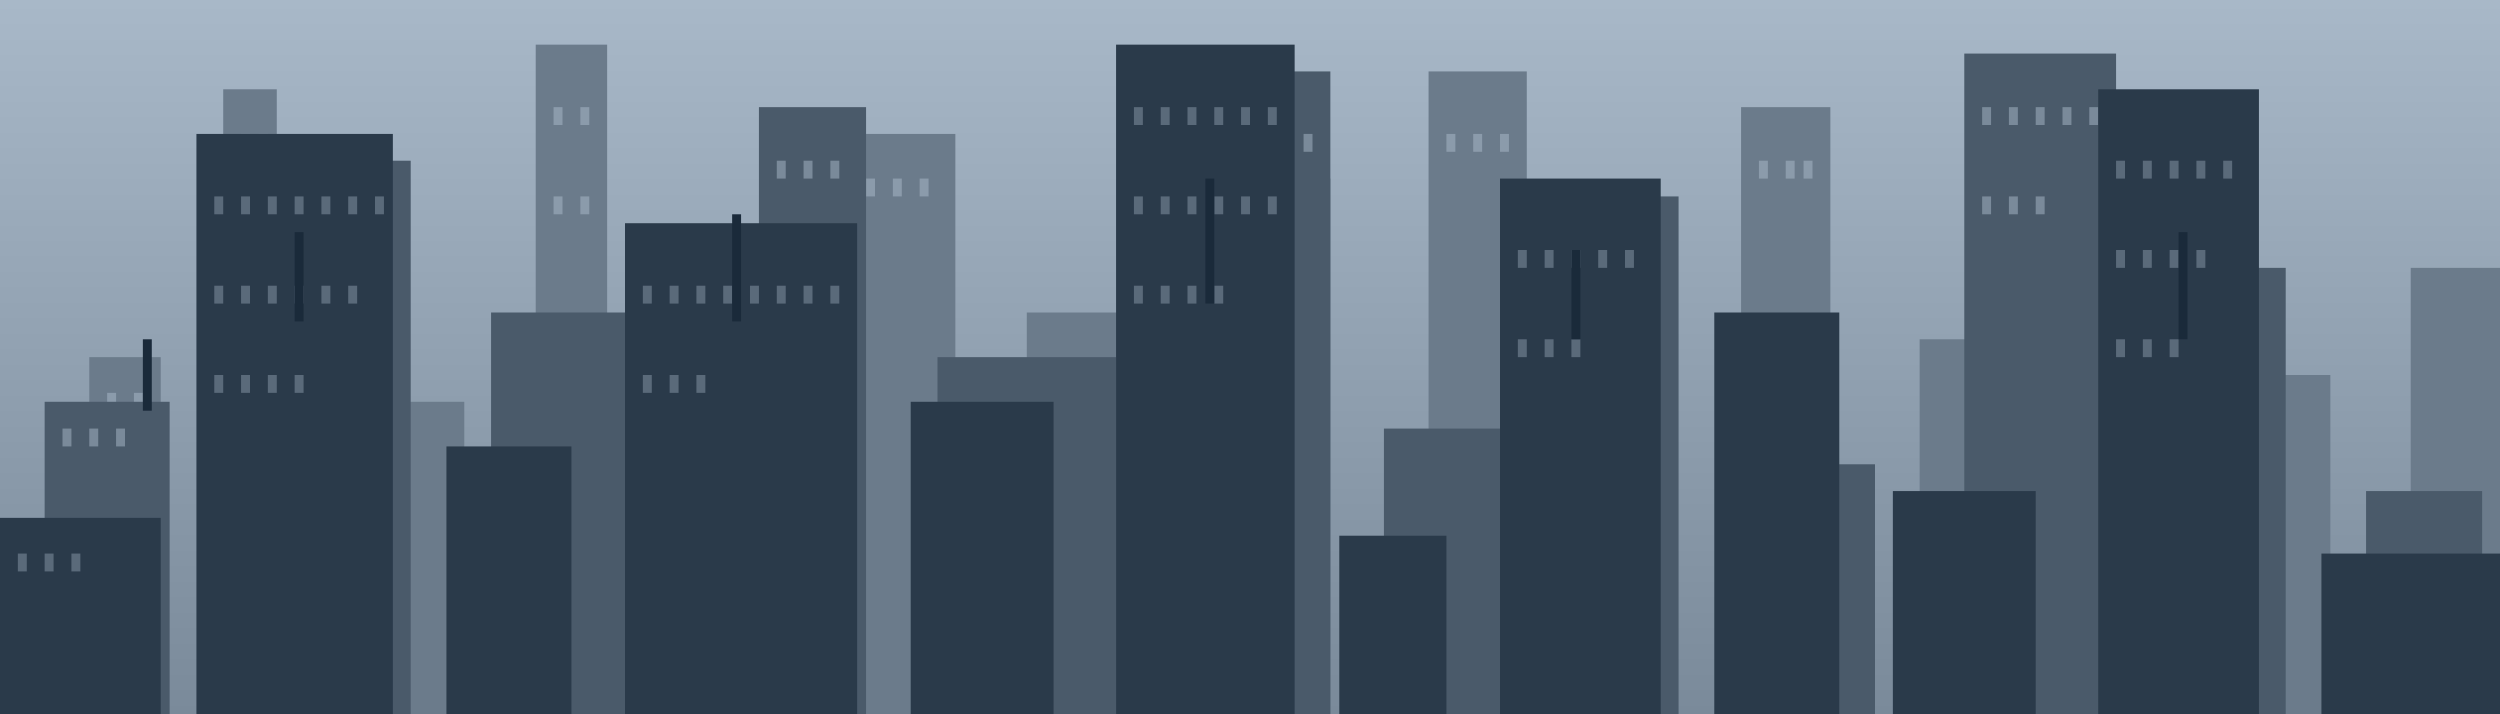 <svg width="280" height="80" viewBox="0 0 280 80" xmlns="http://www.w3.org/2000/svg">
  <defs>
    <linearGradient id="skyGradient" x1="0%" y1="0%" x2="0%" y2="100%">
      <stop offset="0%" style="stop-color:#a8b8c8;stop-opacity:1" />
      <stop offset="100%" style="stop-color:#7a8a9a;stop-opacity:1" />
    </linearGradient>
  </defs>
  
  <!-- Sky background -->
  <rect width="280" height="80" fill="url(#skyGradient)"/>
  
  <!-- Back layer buildings (lightest) -->
  <rect x="10" y="40" width="8" height="40" fill="#6b7b8b"/>
  <rect x="25" y="10" width="6" height="70" fill="#6b7b8b"/>
  <rect x="40" y="45" width="12" height="35" fill="#6b7b8b"/>
  <rect x="60" y="5" width="8" height="75" fill="#6b7b8b"/>
  <rect x="75" y="50" width="10" height="30" fill="#6b7b8b"/>
  <rect x="95" y="15" width="12" height="65" fill="#6b7b8b"/>
  <rect x="115" y="35" width="14" height="45" fill="#6b7b8b"/>
  <rect x="140" y="20" width="9" height="60" fill="#6b7b8b"/>
  <rect x="160" y="8" width="11" height="72" fill="#6b7b8b"/>
  <rect x="180" y="45" width="7" height="35" fill="#6b7b8b"/>
  <rect x="195" y="12" width="10" height="68" fill="#6b7b8b"/>
  <rect x="215" y="38" width="8" height="42" fill="#6b7b8b"/>
  <rect x="235" y="25" width="12" height="55" fill="#6b7b8b"/>
  <rect x="255" y="42" width="6" height="38" fill="#6b7b8b"/>
  <rect x="270" y="30" width="10" height="50" fill="#6b7b8b"/>
  
  <!-- Back layer windows -->
  <rect x="12" y="44" width="1" height="2" fill="#8b9bab"/>
  <rect x="15" y="44" width="1" height="2" fill="#8b9bab"/>
  <rect x="12" y="50" width="1" height="2" fill="#8b9bab"/>
  <rect x="27" y="15" width="1" height="2" fill="#8b9bab"/>
  <rect x="29" y="15" width="1" height="2" fill="#8b9bab"/>
  <rect x="27" y="25" width="1" height="2" fill="#8b9bab"/>
  <rect x="29" y="25" width="1" height="2" fill="#8b9bab"/>
  <rect x="62" y="12" width="1" height="2" fill="#8b9bab"/>
  <rect x="65" y="12" width="1" height="2" fill="#8b9bab"/>
  <rect x="62" y="22" width="1" height="2" fill="#8b9bab"/>
  <rect x="65" y="22" width="1" height="2" fill="#8b9bab"/>
  <rect x="97" y="20" width="1" height="2" fill="#8b9bab"/>
  <rect x="100" y="20" width="1" height="2" fill="#8b9bab"/>
  <rect x="103" y="20" width="1" height="2" fill="#8b9bab"/>
  <rect x="162" y="15" width="1" height="2" fill="#8b9bab"/>
  <rect x="165" y="15" width="1" height="2" fill="#8b9bab"/>
  <rect x="168" y="15" width="1" height="2" fill="#8b9bab"/>
  <rect x="197" y="18" width="1" height="2" fill="#8b9bab"/>
  <rect x="200" y="18" width="1" height="2" fill="#8b9bab"/>
  <rect x="202" y="18" width="1" height="2" fill="#8b9bab"/>
  
  <!-- Middle layer buildings (medium) -->
  <rect x="5" y="45" width="14" height="35" fill="#4a5a6a"/>
  <rect x="30" y="18" width="16" height="62" fill="#4a5a6a"/>
  <rect x="55" y="35" width="18" height="45" fill="#4a5a6a"/>
  <rect x="85" y="12" width="12" height="68" fill="#4a5a6a"/>
  <rect x="105" y="40" width="20" height="40" fill="#4a5a6a"/>
  <rect x="135" y="8" width="14" height="72" fill="#4a5a6a"/>
  <rect x="155" y="48" width="16" height="32" fill="#4a5a6a"/>
  <rect x="175" y="22" width="13" height="58" fill="#4a5a6a"/>
  <rect x="200" y="52" width="10" height="28" fill="#4a5a6a"/>
  <rect x="220" y="6" width="17" height="74" fill="#4a5a6a"/>
  <rect x="245" y="30" width="11" height="50" fill="#4a5a6a"/>
  <rect x="265" y="55" width="13" height="25" fill="#4a5a6a"/>
  
  <!-- Middle layer windows -->
  <rect x="7" y="48" width="1" height="2" fill="#7a8a9a"/>
  <rect x="10" y="48" width="1" height="2" fill="#7a8a9a"/>
  <rect x="13" y="48" width="1" height="2" fill="#7a8a9a"/>
  <rect x="32" y="25" width="1" height="2" fill="#7a8a9a"/>
  <rect x="35" y="25" width="1" height="2" fill="#7a8a9a"/>
  <rect x="38" y="25" width="1" height="2" fill="#7a8a9a"/>
  <rect x="41" y="25" width="1" height="2" fill="#7a8a9a"/>
  <rect x="32" y="35" width="1" height="2" fill="#7a8a9a"/>
  <rect x="35" y="35" width="1" height="2" fill="#7a8a9a"/>
  <rect x="87" y="18" width="1" height="2" fill="#7a8a9a"/>
  <rect x="90" y="18" width="1" height="2" fill="#7a8a9a"/>
  <rect x="93" y="18" width="1" height="2" fill="#7a8a9a"/>
  <rect x="87" y="28" width="1" height="2" fill="#7a8a9a"/>
  <rect x="90" y="28" width="1" height="2" fill="#7a8a9a"/>
  <rect x="137" y="15" width="1" height="2" fill="#7a8a9a"/>
  <rect x="140" y="15" width="1" height="2" fill="#7a8a9a"/>
  <rect x="143" y="15" width="1" height="2" fill="#7a8a9a"/>
  <rect x="146" y="15" width="1" height="2" fill="#7a8a9a"/>
  <rect x="137" y="25" width="1" height="2" fill="#7a8a9a"/>
  <rect x="140" y="25" width="1" height="2" fill="#7a8a9a"/>
  <rect x="177" y="28" width="1" height="2" fill="#7a8a9a"/>
  <rect x="180" y="28" width="1" height="2" fill="#7a8a9a"/>
  <rect x="183" y="28" width="1" height="2" fill="#7a8a9a"/>
  <rect x="222" y="12" width="1" height="2" fill="#7a8a9a"/>
  <rect x="225" y="12" width="1" height="2" fill="#7a8a9a"/>
  <rect x="228" y="12" width="1" height="2" fill="#7a8a9a"/>
  <rect x="231" y="12" width="1" height="2" fill="#7a8a9a"/>
  <rect x="234" y="12" width="1" height="2" fill="#7a8a9a"/>
  <rect x="222" y="22" width="1" height="2" fill="#7a8a9a"/>
  <rect x="225" y="22" width="1" height="2" fill="#7a8a9a"/>
  <rect x="228" y="22" width="1" height="2" fill="#7a8a9a"/>
  
  <!-- Front layer buildings (darkest) -->
  <rect x="0" y="58" width="18" height="22" fill="#2a3a4a"/>
  <rect x="22" y="15" width="22" height="65" fill="#2a3a4a"/>
  <rect x="50" y="50" width="14" height="30" fill="#2a3a4a"/>
  <rect x="70" y="25" width="26" height="55" fill="#2a3a4a"/>
  <rect x="102" y="45" width="16" height="35" fill="#2a3a4a"/>
  <rect x="125" y="5" width="20" height="75" fill="#2a3a4a"/>
  <rect x="150" y="60" width="12" height="20" fill="#2a3a4a"/>
  <rect x="168" y="20" width="18" height="60" fill="#2a3a4a"/>
  <rect x="192" y="35" width="14" height="45" fill="#2a3a4a"/>
  <rect x="212" y="55" width="16" height="25" fill="#2a3a4a"/>
  <rect x="235" y="10" width="18" height="70" fill="#2a3a4a"/>
  <rect x="260" y="62" width="20" height="18" fill="#2a3a4a"/>
  
  <!-- Front layer windows -->
  <rect x="2" y="62" width="1" height="2" fill="#5a6a7a"/>
  <rect x="5" y="62" width="1" height="2" fill="#5a6a7a"/>
  <rect x="8" y="62" width="1" height="2" fill="#5a6a7a"/>
  <rect x="24" y="22" width="1" height="2" fill="#5a6a7a"/>
  <rect x="27" y="22" width="1" height="2" fill="#5a6a7a"/>
  <rect x="30" y="22" width="1" height="2" fill="#5a6a7a"/>
  <rect x="33" y="22" width="1" height="2" fill="#5a6a7a"/>
  <rect x="36" y="22" width="1" height="2" fill="#5a6a7a"/>
  <rect x="39" y="22" width="1" height="2" fill="#5a6a7a"/>
  <rect x="42" y="22" width="1" height="2" fill="#5a6a7a"/>
  <rect x="24" y="32" width="1" height="2" fill="#5a6a7a"/>
  <rect x="27" y="32" width="1" height="2" fill="#5a6a7a"/>
  <rect x="30" y="32" width="1" height="2" fill="#5a6a7a"/>
  <rect x="33" y="32" width="1" height="2" fill="#5a6a7a"/>
  <rect x="36" y="32" width="1" height="2" fill="#5a6a7a"/>
  <rect x="39" y="32" width="1" height="2" fill="#5a6a7a"/>
  <rect x="24" y="42" width="1" height="2" fill="#5a6a7a"/>
  <rect x="27" y="42" width="1" height="2" fill="#5a6a7a"/>
  <rect x="30" y="42" width="1" height="2" fill="#5a6a7a"/>
  <rect x="33" y="42" width="1" height="2" fill="#5a6a7a"/>
  <rect x="72" y="32" width="1" height="2" fill="#5a6a7a"/>
  <rect x="75" y="32" width="1" height="2" fill="#5a6a7a"/>
  <rect x="78" y="32" width="1" height="2" fill="#5a6a7a"/>
  <rect x="81" y="32" width="1" height="2" fill="#5a6a7a"/>
  <rect x="84" y="32" width="1" height="2" fill="#5a6a7a"/>
  <rect x="87" y="32" width="1" height="2" fill="#5a6a7a"/>
  <rect x="90" y="32" width="1" height="2" fill="#5a6a7a"/>
  <rect x="93" y="32" width="1" height="2" fill="#5a6a7a"/>
  <rect x="72" y="42" width="1" height="2" fill="#5a6a7a"/>
  <rect x="75" y="42" width="1" height="2" fill="#5a6a7a"/>
  <rect x="78" y="42" width="1" height="2" fill="#5a6a7a"/>
  <rect x="127" y="12" width="1" height="2" fill="#5a6a7a"/>
  <rect x="130" y="12" width="1" height="2" fill="#5a6a7a"/>
  <rect x="133" y="12" width="1" height="2" fill="#5a6a7a"/>
  <rect x="136" y="12" width="1" height="2" fill="#5a6a7a"/>
  <rect x="139" y="12" width="1" height="2" fill="#5a6a7a"/>
  <rect x="142" y="12" width="1" height="2" fill="#5a6a7a"/>
  <rect x="127" y="22" width="1" height="2" fill="#5a6a7a"/>
  <rect x="130" y="22" width="1" height="2" fill="#5a6a7a"/>
  <rect x="133" y="22" width="1" height="2" fill="#5a6a7a"/>
  <rect x="136" y="22" width="1" height="2" fill="#5a6a7a"/>
  <rect x="139" y="22" width="1" height="2" fill="#5a6a7a"/>
  <rect x="142" y="22" width="1" height="2" fill="#5a6a7a"/>
  <rect x="127" y="32" width="1" height="2" fill="#5a6a7a"/>
  <rect x="130" y="32" width="1" height="2" fill="#5a6a7a"/>
  <rect x="133" y="32" width="1" height="2" fill="#5a6a7a"/>
  <rect x="136" y="32" width="1" height="2" fill="#5a6a7a"/>
  <rect x="170" y="28" width="1" height="2" fill="#5a6a7a"/>
  <rect x="173" y="28" width="1" height="2" fill="#5a6a7a"/>
  <rect x="176" y="28" width="1" height="2" fill="#5a6a7a"/>
  <rect x="179" y="28" width="1" height="2" fill="#5a6a7a"/>
  <rect x="182" y="28" width="1" height="2" fill="#5a6a7a"/>
  <rect x="170" y="38" width="1" height="2" fill="#5a6a7a"/>
  <rect x="173" y="38" width="1" height="2" fill="#5a6a7a"/>
  <rect x="176" y="38" width="1" height="2" fill="#5a6a7a"/>
  <rect x="237" y="18" width="1" height="2" fill="#5a6a7a"/>
  <rect x="240" y="18" width="1" height="2" fill="#5a6a7a"/>
  <rect x="243" y="18" width="1" height="2" fill="#5a6a7a"/>
  <rect x="246" y="18" width="1" height="2" fill="#5a6a7a"/>
  <rect x="249" y="18" width="1" height="2" fill="#5a6a7a"/>
  <rect x="237" y="28" width="1" height="2" fill="#5a6a7a"/>
  <rect x="240" y="28" width="1" height="2" fill="#5a6a7a"/>
  <rect x="243" y="28" width="1" height="2" fill="#5a6a7a"/>
  <rect x="246" y="28" width="1" height="2" fill="#5a6a7a"/>
  <rect x="237" y="38" width="1" height="2" fill="#5a6a7a"/>
  <rect x="240" y="38" width="1" height="2" fill="#5a6a7a"/>
  <rect x="243" y="38" width="1" height="2" fill="#5a6a7a"/>
  
  <!-- Small antenna/spire details -->
  <rect x="16" y="38" width="1" height="8" fill="#1a2a3a"/>
  <rect x="33" y="26" width="1" height="10" fill="#1a2a3a"/>
  <rect x="82" y="24" width="1" height="12" fill="#1a2a3a"/>
  <rect x="135" y="20" width="1" height="14" fill="#1a2a3a"/>
  <rect x="176" y="28" width="1" height="10" fill="#1a2a3a"/>
  <rect x="244" y="26" width="1" height="12" fill="#1a2a3a"/>
</svg>